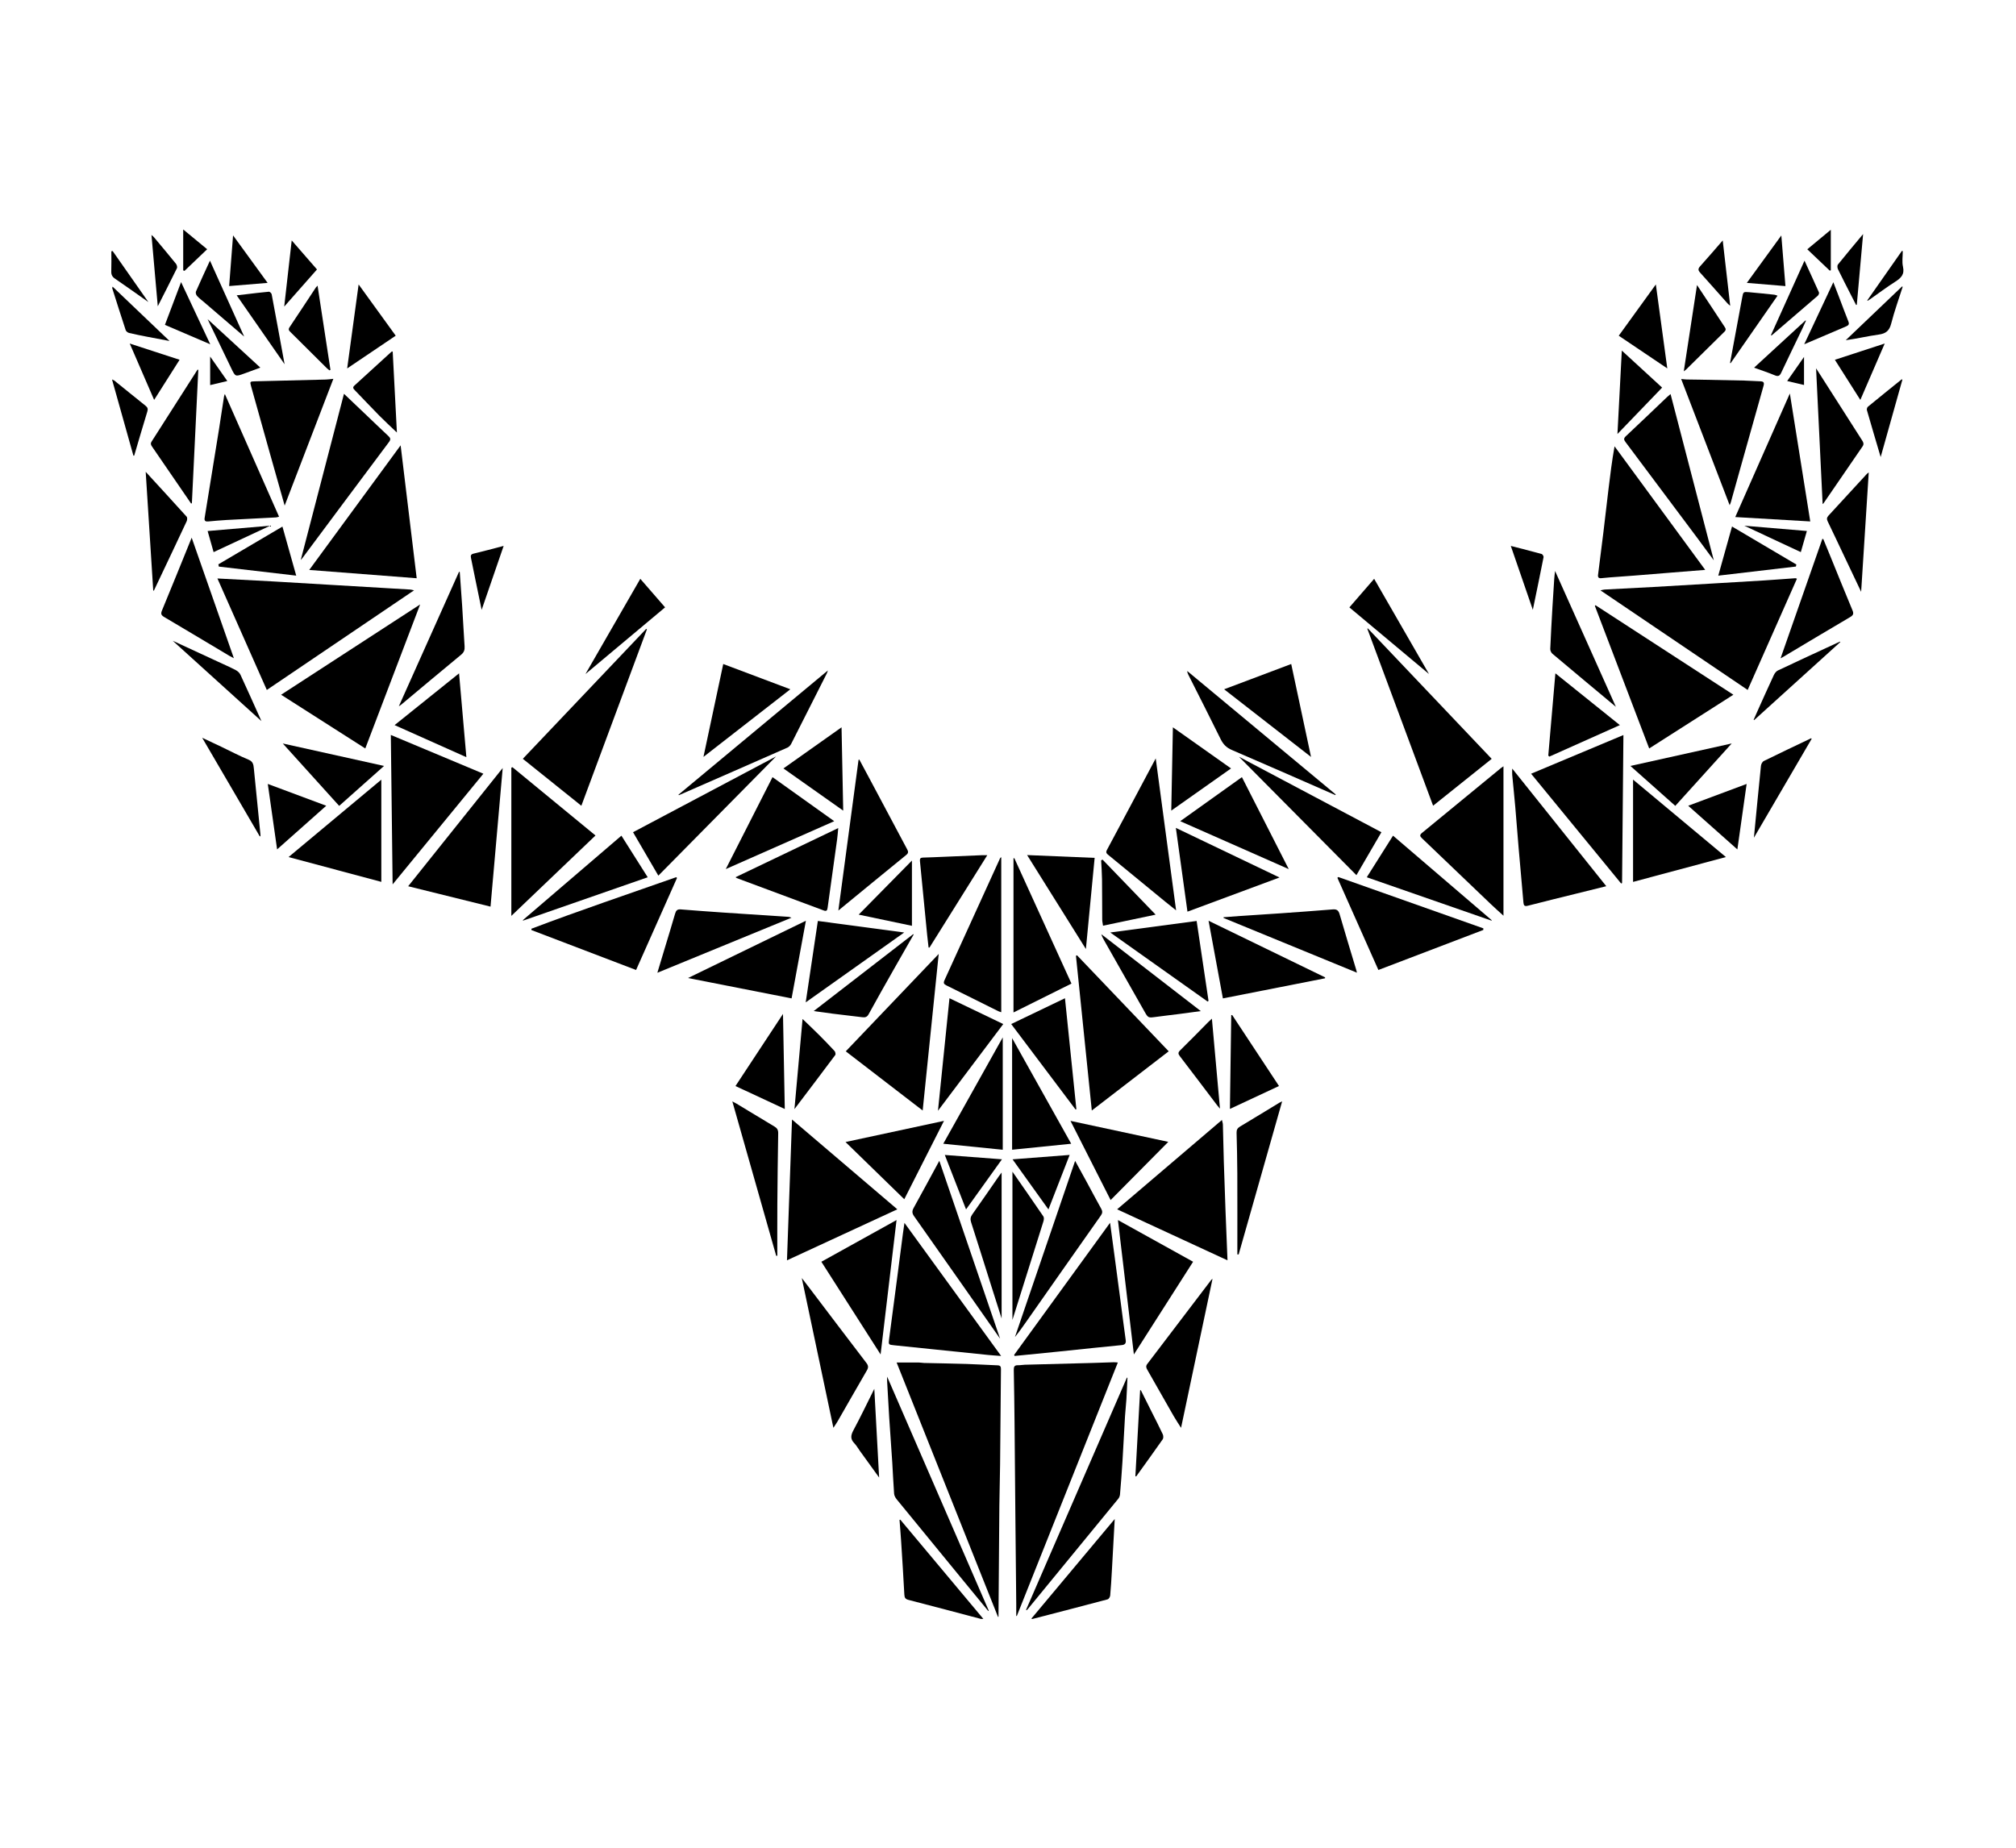 <?xml version="1.0" encoding="utf-8"?>
<!-- Generator: Adobe Illustrator 16.0.0, SVG Export Plug-In . SVG Version: 6.00 Build 0)  -->
<!DOCTYPE svg PUBLIC "-//W3C//DTD SVG 1.1//EN" "http://www.w3.org/Graphics/SVG/1.1/DTD/svg11.dtd">
<svg version="1.1" id="Ebene_1" xmlns="http://www.w3.org/2000/svg" xmlns:xlink="http://www.w3.org/1999/xlink" x="0px" y="0px"
	 width="3000px" height="2750px" viewBox="0 0 3000 2750" enable-background="new 0 0 3000 2750" xml:space="preserve">
<g>
	<path fill-rule="evenodd" clip-rule="evenodd" d="M1485.086,2406.346c-50.179-125.937-100.358-251.872-150.827-378.534
		c11.616,0,22.342-0.049,33.066,0.029c2.59,0.02,5.175,0.623,7.766,0.682c21.062,0.506,42.129,0.8,63.189,1.457
		c15.413,0.476,30.812,1.511,46.228,2.056c4.077,0.143,5.053,1.947,5.016,5.617c-0.471,47.378-0.795,94.756-1.288,142.134
		c-0.213,20.456-0.893,40.918-1.086,61.379c-0.508,54.006-0.868,108.011-1.285,162.021c-0.007,1.045,0,2.09,0,3.135
		C1485.603,2406.331,1485.343,2406.336,1485.086,2406.346z"/>
	<path fill-rule="evenodd" clip-rule="evenodd" d="M1512.275,2404.889c0-5.823,0.049-11.646-0.01-17.464
		c-0.422-43.547-0.889-87.089-1.295-130.631c-0.432-46.559-0.771-93.117-1.236-139.677c-0.261-26.078-0.604-52.151-1.129-78.229
		c-0.094-4.7,1.011-7.178,6.201-6.991c3.375,0.118,6.764-0.647,10.159-0.74c33.672-0.923,67.349-1.762,101.025-2.669
		c10.415-0.284,20.829-0.73,31.243-1.04c1.717-0.054,3.439,0.206,6.216,0.393c-50.336,126.328-100.344,251.828-150.351,377.327
		C1512.824,2405.075,1512.55,2404.982,1512.275,2404.889z"/>
	<path fill-rule="evenodd" clip-rule="evenodd" d="M323.544,860.95c28.595,1.511,55.774,2.879,82.946,4.405
		c26.998,1.516,53.986,3.2,80.979,4.802c27.199,1.614,54.396,3.219,81.595,4.817c13.797,0.813,27.599,1.585,41.393,2.44
		c1.523,0.096,3.02,0.611,5.688,1.181c-73.326,49.619-145.742,98.621-219.108,148.271
		C372.453,971.362,348.148,916.496,323.544,860.95z"/>
	<path fill-rule="evenodd" clip-rule="evenodd" d="M2674.016,861.288c-24.338,54.968-48.596,109.75-73.314,165.578
		c-72.966-49.369-145.461-98.425-219.068-148.227c2.953-0.589,4.611-1.136,6.299-1.227c24.213-1.295,48.438-2.453,72.646-3.802
		c27.599-1.535,55.192-3.223,82.787-4.854c27-1.597,54-3.132,80.996-4.827c15.781-0.988,31.547-2.244,47.323-3.34
		C2672.22,860.553,2672.779,860.903,2674.016,861.288z"/>
	<path fill-rule="evenodd" clip-rule="evenodd" d="M1171.097,1875.753c2.514-70.331,4.979-139.333,7.491-209.552
		c52.536,44.798,104.231,88.875,156.719,133.628C1280.442,1825.196,1226.451,1850.16,1171.097,1875.753z"/>
	<path fill-rule="evenodd" clip-rule="evenodd" d="M1662.41,1799.834c52.372-44.655,103.655-88.384,155.924-132.956
		c0.628,2.846,1.373,4.764,1.428,6.701c0.525,18.45,0.839,36.905,1.402,55.35c0.746,24.444,1.619,48.89,2.531,73.334
		c0.908,24.165,1.929,48.335,2.939,73.49C1771.746,1850.382,1717.735,1825.412,1662.41,1799.834z"/>
	<path fill-rule="evenodd" clip-rule="evenodd" d="M2374.309,900.783c68.061,44.194,136.115,88.384,205.117,133.189
		c-42.031,26.826-83.224,53.115-125.279,79.958c-27.127-71.209-53.99-141.732-80.854-212.25
		C2373.631,901.382,2373.97,901.082,2374.309,900.783z"/>
	<path fill-rule="evenodd" clip-rule="evenodd" d="M543.584,1113.94c-42.1-26.873-83.133-53.062-125.271-79.956
		c69.051-44.852,137.182-89.104,206.878-134.374C597.659,971.929,570.8,1042.461,543.584,1113.94z"/>
	<path fill-rule="evenodd" clip-rule="evenodd" d="M460.18,848.249c45.42-61.942,90.162-122.958,135.99-185.458
		c8.045,66.562,15.914,131.681,23.908,197.809C566.704,856.476,514.104,852.414,460.18,848.249z"/>
	<path fill-rule="evenodd" clip-rule="evenodd" d="M2537.502,848.158c-17.479,1.401-33.416,2.669-49.354,3.957
		c-18.955,1.53-37.905,3.11-56.86,4.599c-11.975,0.939-23.959,1.734-35.934,2.637c-4.189,0.314-8.369,0.738-12.549,1.163
		c-3.67,0.375-5.244-1.168-4.773-4.871c2.664-21.035,5.372-42.07,7.938-63.118c2.635-21.653,5.078-43.331,7.678-64.989
		c2.502-20.826,5.106-41.644,8.957-63.284C2447.313,725.197,2492.018,786.145,2537.502,848.158z"/>
	<path fill-rule="evenodd" clip-rule="evenodd" d="M1489.783,2018.104c-7.574-0.584-13.495-0.923-19.387-1.516
		c-27.079-2.753-54.148-5.573-81.222-8.364c-19.51-2.012-39.014-4.027-58.524-6.034c-8.376-0.863-8.644-0.883-7.594-9.085
		c3.763-29.375,7.741-58.725,11.597-88.085c2.995-22.82,5.916-45.646,8.898-68.467c0.66-5.043,1.433-10.066,2.36-16.552
		C1394.129,1886.394,1441.387,1951.471,1489.783,2018.104z"/>
	<path fill-rule="evenodd" clip-rule="evenodd" d="M1509.121,2016.514c47.377-65.259,94.751-130.513,142.762-196.64
		c2.213,16.409,4.316,31.905,6.387,47.412c3.131,23.395,6.245,46.794,9.341,70.199c2.521,19.038,4.92,38.097,7.569,57.12
		c0.696,5.028-1.555,6.888-6.068,7.329c-13.146,1.28-26.284,2.59-39.422,3.944c-18.111,1.863-36.213,3.812-54.328,5.666
		c-17.317,1.771-34.645,3.468-51.965,5.194c-4.509,0.446-9.018,0.883-13.525,1.325
		C1509.621,2017.544,1509.371,2017.029,1509.121,2016.514z"/>
	<path fill-rule="evenodd" clip-rule="evenodd" d="M584.269,1316.228c-0.9-74.712-1.783-147.85-2.681-222.393
		c46.421,19.448,91.622,38.384,137.714,57.692C674.298,1206.421,629.802,1260.691,584.269,1316.228z"/>
	<path fill-rule="evenodd" clip-rule="evenodd" d="M2278.434,1151.542c45.941-19.26,90.803-38.067,137.356-57.582
		c-0.677,74.278-1.345,147.329-2.007,220.376c-0.495,0.159-0.986,0.319-1.477,0.479
		C2367.902,1260.662,2323.496,1206.504,2278.434,1151.542z"/>
	<path fill-rule="evenodd" clip-rule="evenodd" d="M2219.768,1129.394c-29.168,23.343-57.646,46.127-87.177,69.755
		c-32.872-88.463-65.382-175.954-97.892-263.442c0.236-0.162,0.472-0.323,0.707-0.483
		C2096.691,999.769,2157.973,1064.311,2219.768,1129.394z"/>
	<path fill-rule="evenodd" clip-rule="evenodd" d="M962.653,936.702c-32.359,87.094-64.719,174.188-97.54,262.52
		c-29.247-23.466-57.883-46.438-87.106-69.885c61.528-64.796,122.549-129.059,183.567-193.319
		C961.935,936.246,962.295,936.474,962.653,936.702z"/>
	<path fill-rule="evenodd" clip-rule="evenodd" d="M1258.583,1564.7c46.147-48.354,91.626-96.008,138.313-144.926
		c-8.025,78.352-15.877,154.977-23.871,233.005C1334.558,1623.175,1297.121,1594.364,1258.583,1564.7z"/>
	<path fill-rule="evenodd" clip-rule="evenodd" d="M1624.706,1652.794c-7.957-77.665-15.771-153.951-23.586-230.243
		c0.534-0.255,1.074-0.5,1.608-0.756c45.225,47.374,90.449,94.742,136.41,142.881
		C1701.066,1593.996,1663.392,1623.003,1624.706,1652.794z"/>
	<path fill-rule="evenodd" clip-rule="evenodd" d="M762.653,1141.888c40.856,33.604,81.712,67.209,123.503,101.58
		c-41.884,40.02-83.26,79.549-125.237,119.657c0-74.465,0-147.538,0-220.614C761.498,1142.305,762.074,1142.099,762.653,1141.888z"
		/>
	<path fill-rule="evenodd" clip-rule="evenodd" d="M2237.305,1140.47c0,74.717,0,148.075,0,222.402
		c-6.582-6.021-12.852-11.545-18.891-17.314c-34.129-32.617-68.173-65.322-102.336-97.9c-3.135-2.987-3.826-4.916-0.039-8.014
		c39.176-32.058,78.239-64.251,117.342-96.397C2234.146,1142.619,2235,1142.094,2237.305,1140.47z"/>
	<path fill-rule="evenodd" clip-rule="evenodd" d="M1991.561,1305.288c71.945,25.465,143.891,50.93,215.836,76.395
		c-0.035,0.79-0.064,1.584-0.099,2.374c-51.626,19.701-103.253,39.401-156.11,59.573c-20.354-45.749-40.688-91.465-61.025-137.18
		C1990.628,1306.063,1991.094,1305.676,1991.561,1305.288z"/>
	<path fill-rule="evenodd" clip-rule="evenodd" d="M946.539,1443.64c-52.725-20.127-104.185-39.774-155.639-59.416
		c-0.052-0.657-0.101-1.31-0.152-1.967c71.32-27.077,143.621-51.408,215.559-76.748c0.375,0.399,0.75,0.8,1.126,1.199
		C987.196,1352.207,966.963,1397.709,946.539,1443.64z"/>
	<path fill-rule="evenodd" clip-rule="evenodd" d="M607.391,1319.004c47.108-58.934,93.41-116.854,140.682-175.99
		c-6.098,69.382-12.067,137.313-18.131,206.339C688.753,1339.151,648.684,1329.229,607.391,1319.004z"/>
	<path fill-rule="evenodd" clip-rule="evenodd" d="M2390.301,1318.94c-15.836,3.922-30.371,7.515-44.9,11.125
		c-23.916,5.938-47.864,11.762-71.715,17.931c-5.098,1.319-6.314-0.29-6.711-5.019c-2.228-26.721-4.754-53.415-7.05-80.131
		c-1.767-20.537-3.243-41.099-5.028-61.631c-1.389-15.948-3.09-31.864-4.557-47.803c-0.25-2.695-0.035-5.438-0.035-9.563
		C2297.33,1202.663,2343.462,1260.362,2390.301,1318.94z"/>
	<path fill-rule="evenodd" clip-rule="evenodd" d="M1470.629,2397.653c-12.948-15.747-25.906-31.484-38.835-47.241
		c-32.49-39.598-64.992-79.181-97.364-118.872c-1.925-2.359-3.699-5.543-3.924-8.467c-1.17-15.183-1.7-30.41-2.673-45.612
		c-1.462-22.786-3.174-45.553-4.653-68.34c-0.961-14.8-1.68-29.614-2.546-44.42c-0.304-5.185-0.721-10.37-0.485-15.815
		c50.41,116.101,100.819,232.201,151.229,348.296C1471.127,2397.339,1470.876,2397.496,1470.629,2397.653z"/>
	<path fill-rule="evenodd" clip-rule="evenodd" d="M1526.879,2395.951c50.008-115.179,100.02-230.361,150.027-345.545
		c0.275,0.029,0.555,0.055,0.829,0.079c-0.501,10.753-0.878,21.516-1.54,32.254c-0.521,8.389-1.575,16.743-2.075,25.131
		c-1.358,22.797-2.443,45.607-3.851,68.404c-0.986,15.981-2.242,31.954-3.602,47.912c-0.186,2.228-1.172,4.734-2.585,6.461
		c-44.871,54.854-89.841,109.63-134.806,164.405c-0.48,0.589-1.123,1.05-1.691,1.57
		C1527.35,2396.397,1527.114,2396.177,1526.879,2395.951z"/>
	<path fill-rule="evenodd" clip-rule="evenodd" d="M423.601,752.482c-7.314-25.872-14.319-50.529-21.256-75.207
		c-9.6-34.153-19.149-68.315-28.715-102.478c-1.889-6.755-1.58-7.106,5.436-7.275c35.286-0.854,70.572-1.712,105.857-2.629
		c3.321-0.089,6.632-0.628,11.16-1.08C471.838,626.924,447.989,688.999,423.601,752.482z"/>
	<path fill-rule="evenodd" clip-rule="evenodd" d="M2573.893,751.894c-24.166-62.904-47.928-124.749-72.162-187.832
		c3.493,0.316,5.906,0.67,8.33,0.729c6.824,0.162,13.657,0.164,20.48,0.292c21.467,0.404,42.934,0.772,64.396,1.29
		c8.211,0.199,16.408,0.9,24.615,1.116c5.053,0.133,6.094,2.075,4.729,6.87c-10.808,37.986-21.428,76.021-32.087,114.048
		c-5.524,19.686-11.009,39.382-16.532,59.063C2575.354,748.578,2574.81,749.625,2573.893,751.894z"/>
	<path fill-rule="evenodd" clip-rule="evenodd" d="M447.555,833.435c21.602-83.062,42.857-164.793,64.322-247.33
		c11.634,11.072,22.646,21.546,33.647,32.024c10.755,10.242,21.435,20.568,32.296,30.701c3.093,2.887,4.052,5.001,1.091,8.958
		c-43.184,57.672-86.188,115.479-129.24,173.25C449.324,831.507,448.899,831.919,447.555,833.435z"/>
	<path fill-rule="evenodd" clip-rule="evenodd" d="M2485.939,586.482c21.531,82.792,42.758,164.396,64.357,247.462
		c-8.979-12.178-17.053-23.252-25.25-34.23c-35.314-47.29-70.631-94.585-106.088-141.771c-2.668-3.555-3.012-5.494,0.539-8.815
		c20.673-19.333,41.064-38.97,61.57-58.489C2482.35,589.421,2483.757,588.337,2485.939,586.482z"/>
	<path fill-rule="evenodd" clip-rule="evenodd" d="M1719.825,1128.763c10.175,75.853,20.132,150.138,30.326,226.16
		c-6.176-4.952-11.249-8.938-16.232-13.024c-28.075-23.034-56.125-46.103-84.214-69.127c-2.57-2.112-4.719-3.646-2.492-7.79
		C1671.289,1220.112,1695.15,1175.128,1719.825,1128.763z"/>
	<path fill-rule="evenodd" clip-rule="evenodd" d="M1278.693,1130.398c5.749,10.731,11.525,21.445,17.246,32.188
		c17.913,33.647,35.789,67.314,53.733,100.944c1.717,3.224,2.831,5.695-0.885,8.718c-33.608,27.349-67.069,54.878-101.229,82.895
		c10.078-75.22,20.056-149.689,30.032-224.158C1277.958,1130.791,1278.325,1130.595,1278.693,1130.398z"/>
	<path fill-rule="evenodd" clip-rule="evenodd" d="M2568.31,1275.558c-46.677,12.497-92.083,24.653-138.161,36.988
		c0-51.095,0-101.225,0-152.263C2476.094,1198.621,2521.643,1236.624,2568.31,1275.558z"/>
	<path fill-rule="evenodd" clip-rule="evenodd" d="M567.445,1312.501c-46.331-12.396-91.514-24.485-138.033-36.932
		c46.571-38.866,92.218-76.956,138.033-115.19C567.445,1211.154,567.445,1261.346,567.445,1312.501z"/>
	<path fill-rule="evenodd" clip-rule="evenodd" d="M334.592,586.416c27.118,61.387,53.772,121.715,80.667,182.594
		c-2.07,0.49-3.341,0.998-4.631,1.066c-24.616,1.303-49.237,2.482-73.849,3.849c-8.99,0.5-17.962,1.354-26.932,2.168
		c-4.113,0.376-6.063-0.807-5.318-5.364c7.128-43.672,14.214-87.346,21.227-131.035c2.664-16.605,5.097-33.245,7.663-49.865
		C333.537,589.058,333.925,588.327,334.592,586.416z"/>
	<path fill-rule="evenodd" clip-rule="evenodd" d="M2582.227,769.529c27.339-61.879,54.079-122.399,81.246-183.891
		c10.17,63.792,20.191,126.647,30.355,190.42C2656.586,773.881,2620.172,771.749,2582.227,769.529z"/>
	<path fill-rule="evenodd" clip-rule="evenodd" d="M1222.271,1877.882c36.873-20.456,73.608-40.834,111.867-62.056
		c-7.967,67.147-15.747,132.711-23.733,199.996C1280.621,1969.204,1251.659,1923.877,1222.271,1877.882z"/>
	<path fill-rule="evenodd" clip-rule="evenodd" d="M1687.326,2015.856c-7.928-66.794-15.723-132.48-23.738-200.021
		c38.381,21.286,75.1,41.653,111.848,62.031C1746.085,1923.838,1717.044,1969.317,1687.326,2015.856z"/>
	<path fill-rule="evenodd" clip-rule="evenodd" d="M1489.955,1275.775c0,77.092,0,153.634,0,230.744
		c-1.754-0.618-3.255-0.981-4.602-1.648c-25.676-12.764-51.3-25.632-77.032-38.283c-3.919-1.928-4.695-3.654-2.801-7.795
		c27.717-60.564,55.256-121.212,82.855-181.827C1488.505,1276.684,1488.924,1276.536,1489.955,1275.775z"/>
	<path fill-rule="evenodd" clip-rule="evenodd" d="M1594.434,1463.885c-29.051,14.462-57.346,28.556-86.265,42.959
		c0-77.106,0-153.236,0-229.371c0.417-0.083,0.834-0.169,1.246-0.255C1537.617,1339.142,1565.819,1401.064,1594.434,1463.885z"/>
	<path fill-rule="evenodd" clip-rule="evenodd" d="M1843.686,1126.254c68.419,36.257,139.814,74.094,211.996,112.343
		c-12.637,21.702-24.887,42.747-37.205,63.902C1959.174,1242.702,1900.395,1183.436,1843.686,1126.254z"/>
	<path fill-rule="evenodd" clip-rule="evenodd" d="M979.681,1303.232c-12.789-21.947-25.041-42.978-37.655-64.626
		c72.652-38.502,144.597-76.63,212.799-112.774C1098.567,1182.815,1039.495,1242.648,979.681,1303.232z"/>
	<path fill-rule="evenodd" clip-rule="evenodd" d="M1199.254,1370.362c-7.206,39.096-14.15,76.78-21.295,115.549
		c-51.04-10.037-101.742-20-154.133-30.302C1082.855,1426.927,1140.427,1398.95,1199.254,1370.362z"/>
	<path fill-rule="evenodd" clip-rule="evenodd" d="M1971.811,1456.007c-50.396,9.914-100.785,19.833-152.02,29.919
		c-7.123-38.577-14.118-76.468-21.334-115.558c58.509,28.425,115.963,56.338,173.417,84.25
		C1971.85,1455.08,1971.83,1455.546,1971.811,1456.007z"/>
	<path fill-rule="evenodd" clip-rule="evenodd" d="M1488.232,1992.368c-43.282-61.717-85.524-122.07-127.986-182.262
		c-3.174-4.498-3.181-7.761-0.618-12.387c12.649-22.806,24.979-45.788,38.168-70.086
		C1428.009,1816.081,1457.828,1903.371,1488.232,1992.368z"/>
	<path fill-rule="evenodd" clip-rule="evenodd" d="M1599.884,1727.737c6.294,11.459,11.822,21.427,17.258,31.439
		c7.177,13.221,14.152,26.549,21.501,39.677c2.124,3.802,2.145,6.5-0.48,10.218c-36.891,52.304-73.599,104.734-110.346,157.136
		c-5.617,8.006-11.22,16.017-17.479,23.689C1539.986,1903.087,1569.641,1816.277,1599.884,1727.737z"/>
	<path fill-rule="evenodd" clip-rule="evenodd" d="M1904.01,1305.984c-46.533,17.277-91.356,33.92-136.953,50.852
		c-5.77-41.692-11.436-82.598-17.258-124.678C1801.277,1256.801,1851.811,1280.993,1904.01,1305.984z"/>
	<path fill-rule="evenodd" clip-rule="evenodd" d="M1094.54,1305.582c50.891-24.356,101.124-48.398,152.841-73.152
		c-0.625,6.459-0.939,11.507-1.629,16.503c-4.704,34.079-9.531,68.144-14.194,102.229c-0.532,3.896-1.685,5.423-5.796,3.888
		c-43.196-16.134-86.429-32.181-129.642-48.266C1095.781,1306.659,1095.519,1306.338,1094.54,1305.582z"/>
	<path fill-rule="evenodd" clip-rule="evenodd" d="M1917.766,1293.495c-54.609-24.121-107.609-47.525-161.473-71.317
		c30.861-22.036,60.996-43.557,91.793-65.549C1871.295,1202.209,1894.115,1247.041,1917.766,1293.495z"/>
	<path fill-rule="evenodd" clip-rule="evenodd" d="M1080.022,1293.46c23.605-46.431,46.373-91.214,69.566-136.831
		c30.685,21.903,60.66,43.304,91.818,65.549C1187.503,1245.986,1134.633,1269.34,1080.022,1293.46z"/>
	<path fill-rule="evenodd" clip-rule="evenodd" d="M1820.601,1365.15c8.358-0.645,16.714-1.354,25.077-1.918
		c19.77-1.329,39.554-2.507,59.318-3.902c26.143-1.847,52.279-3.721,78.401-5.864c5.892-0.483,8.442,1.516,10.091,7.224
		c7.947,27.522,16.35,54.915,24.582,82.352c0.338,1.134,0.594,2.291,1.191,4.626c-66.701-27.373-132.578-54.412-198.45-81.452
		C1820.742,1365.859,1820.67,1365.504,1820.601,1365.15z"/>
	<path fill-rule="evenodd" clip-rule="evenodd" d="M978.224,1447.775c3.819-12.705,7.258-24.16,10.709-35.614
		c5.261-17.474,10.675-34.898,15.703-52.434c1.32-4.608,3.262-6.679,8.322-6.262c20.749,1.707,41.523,3.156,62.292,4.628
		c13.586,0.964,27.184,1.808,40.775,2.695c19.184,1.254,38.369,2.487,57.55,3.772c0.972,0.064,1.913,0.55,4.258,1.261
		C1110.947,1393.284,1045.163,1420.289,978.224,1447.775z"/>
	<path fill-rule="evenodd" clip-rule="evenodd" d="M1804.378,1903.155c-15.649,74.109-31.121,147.398-46.854,221.919
		c-4.076-6.49-7.854-12.067-11.194-17.896c-13.073-22.801-25.984-45.695-39.023-68.517c-1.713-2.997-2.492-5.444-0.016-8.692
		c31.789-41.634,63.439-83.37,95.139-125.067C1802.764,1904.461,1803.26,1904.146,1804.378,1903.155z"/>
	<path fill-rule="evenodd" clip-rule="evenodd" d="M1240.172,2125.03c-15.747-74.629-31.236-148.041-47.044-222.949
		c3.954,5.137,7.079,9.159,10.157,13.216c28.639,37.754,57.196,75.565,86.004,113.187c3.083,4.027,3.142,6.917,0.687,11.141
		c-14.636,25.156-29.002,50.474-43.51,75.703C1244.776,2118.271,1242.774,2121.037,1240.172,2125.03z"/>
	<path fill-rule="evenodd" clip-rule="evenodd" d="M1345.522,1387.839c-49.601,35.192-97.65,69.286-146.547,103.983
		c6.103-40.937,12.043-80.78,18.064-121.153C1259.804,1376.385,1301.737,1381.991,1345.522,1387.839z"/>
	<path fill-rule="evenodd" clip-rule="evenodd" d="M1780.713,1370.679c5.985,40.231,11.832,79.54,17.68,118.853
		c-0.441,0.358-0.883,0.722-1.324,1.08c-47.938-34.006-95.875-68.007-144.887-102.772
		C1695.65,1382.03,1737.785,1376.409,1780.713,1370.679z"/>
	<path fill-rule="evenodd" clip-rule="evenodd" d="M2649.654,979.772c20.941-59.857,41.54-118.729,62.134-177.602
		c0.471,0.01,0.937,0.024,1.407,0.035c3.777,9.202,7.584,18.396,11.342,27.61c10.675,26.184,21.183,52.438,32.122,78.512
		c2.202,5.251,1.05,7.435-3.669,10.206c-33.393,19.605-66.589,39.549-99.849,59.377
		C2652.332,978.395,2651.479,978.802,2649.654,979.772z"/>
	<path fill-rule="evenodd" clip-rule="evenodd" d="M285.234,800.243c21.131,60.373,41.722,119.206,62.779,179.373
		c-2.7-1.403-4.39-2.174-5.977-3.12c-32.588-19.429-65.126-38.94-97.791-58.244c-4.231-2.499-5.293-4.628-3.274-9.502
		C255.705,873.189,270.093,837.484,285.234,800.243z"/>
	<path fill-rule="evenodd" clip-rule="evenodd" d="M1592.991,1668.213c48.752,10.463,96.228,20.652,145.539,31.233
		c-28.923,29.193-56.886,57.415-85.813,86.608C1632.673,1746.506,1613.09,1707.864,1592.991,1668.213z"/>
	<path fill-rule="evenodd" clip-rule="evenodd" d="M1345.652,1784.818c-28.911-28.148-57.483-55.968-87.43-85.127
		c49.74-10.694,97.474-20.956,146.532-31.503C1384.614,1707.928,1364.951,1746.736,1345.652,1784.818z"/>
	<path fill-rule="evenodd" clip-rule="evenodd" d="M1009.642,1182.751c73.79-61.366,147.582-122.732,222.348-184.916
		c-0.771,2.159-1.055,3.326-1.582,4.371c-17.616,34.942-35.215,69.895-52.985,104.757c-1.172,2.303-3.351,4.711-5.656,5.729
		c-53.794,23.721-107.67,47.255-161.533,70.821C1010.037,1183.262,1009.84,1183.006,1009.642,1182.751z"/>
	<path fill-rule="evenodd" clip-rule="evenodd" d="M1986.959,1183.283c-51.259-22.423-102.443-45.023-153.859-67.086
		c-7.98-3.427-12.822-8.35-16.566-15.953c-15.746-32.038-31.984-63.831-48.035-95.718c-0.878-1.736-1.658-3.522-1.785-5.862
		c73.677,61.266,147.354,122.537,221.031,183.803C1987.483,1182.741,1987.219,1183.011,1986.959,1183.283z"/>
	<path fill-rule="evenodd" clip-rule="evenodd" d="M1176.1,1025.866c-43.306,33.716-85.514,66.578-129.284,100.652
		c9.993-46.922,19.61-92.088,29.441-138.259C1109.532,1000.791,1142.217,1013.102,1176.1,1025.866z"/>
	<path fill-rule="evenodd" clip-rule="evenodd" d="M1821.631,1025.871c33.682-12.693,66.265-24.97,99.818-37.616
		c9.865,46.284,19.559,91.751,29.482,138.291C1907.542,1092.761,1865.006,1059.641,1821.631,1025.871z"/>
	<path fill-rule="evenodd" clip-rule="evenodd" d="M1594.051,1702.247c-29.669,3.008-58.269,5.907-87.938,8.909
		c0-56.228,0-111.69,0-166.128C1534.768,1596.253,1564.053,1648.62,1594.051,1702.247z"/>
	<path fill-rule="evenodd" clip-rule="evenodd" d="M1403.675,1702.237c30.074-53.77,59.473-106.333,88.521-158.269
		c0,55.021,0,110.533,0,167.231C1462.407,1708.184,1433.55,1705.265,1403.675,1702.237z"/>
	<path fill-rule="evenodd" clip-rule="evenodd" d="M2033.885,1305.636c13.28-21.04,25.888-41.006,39.078-61.905
		c49.268,42.215,98.082,84.04,146.893,125.864c-0.093,0.211-0.181,0.425-0.273,0.636
		C2158.021,1348.817,2096.461,1327.404,2033.885,1305.636z"/>
	<path fill-rule="evenodd" clip-rule="evenodd" d="M963.865,1305.639c-62.473,21.734-123.932,43.112-185.392,64.493
		c-0.137-0.228-0.279-0.458-0.417-0.687c48.683-41.725,97.369-83.451,146.663-125.698
		C937.763,1264.37,950.47,1284.464,963.865,1305.639z"/>
	<path fill-rule="evenodd" clip-rule="evenodd" d="M1600.473,1651.19c-31.71-42.119-63.43-84.244-95.698-127.094
		c26.667-12.799,52.603-25.249,80-38.396c5.729,55.762,11.352,110.483,16.974,165.205
		C1601.326,1650.999,1600.898,1651.092,1600.473,1651.19z"/>
	<path fill-rule="evenodd" clip-rule="evenodd" d="M1412.9,1485.676c27.175,13.049,53.098,25.494,80.037,38.426
		c-32.551,43.237-64.464,85.627-97.15,129.041C1401.521,1597.032,1407.141,1542.036,1412.9,1485.676z"/>
	<path fill-rule="evenodd" clip-rule="evenodd" d="M1339.775,2261.783c40.922,48.903,81.845,97.803,123.547,147.644
		c-2.104,0-3.029,0.187-3.851-0.029c-35.848-9.434-71.661-18.995-107.555-28.252c-4.599-1.187-5.914-3.228-6.154-7.8
		c-1.4-26.598-3.118-53.177-4.815-79.76c-0.672-10.537-1.575-21.064-2.372-31.597
		C1338.976,2261.921,1339.375,2261.852,1339.775,2261.783z"/>
	<path fill-rule="evenodd" clip-rule="evenodd" d="M1534.791,2408.96c41.223-49.262,82.355-98.415,124.023-148.207
		c-1.433,26.181-2.781,51.484-4.219,76.787c-0.701,12.392-1.402,24.793-2.521,37.15c-0.182,2.045-2.148,5.199-3.871,5.655
		c-37.351,9.954-74.78,19.599-112.205,29.287C1535.861,2409.667,1535.66,2409.451,1534.791,2408.96z"/>
	<path fill-rule="evenodd" clip-rule="evenodd" d="M1528.449,1272.611c34.456,1.428,67.005,2.779,100.48,4.165
		c-4.307,44.901-8.58,89.429-13.02,135.659C1586.574,1365.538,1558.015,1319.877,1528.449,1272.611z"/>
	<path fill-rule="evenodd" clip-rule="evenodd" d="M1469.172,1272.803c-29.195,46.672-57.591,92.063-85.987,137.455
		c-0.454,0.005-0.908,0.01-1.361,0.02c-0.699-6.142-1.469-12.279-2.083-18.436c-1.962-19.721-3.871-39.453-5.793-59.181
		c-1.668-17.141-3.321-34.28-5.006-51.416c-0.319-3.245,0.824-4.785,4.317-4.873c10.221-0.258,20.434-0.738,30.652-1.165
		c19.029-0.79,38.058-1.609,57.086-2.392C1463.18,1272.725,1465.368,1272.803,1469.172,1272.803z"/>
	<path fill-rule="evenodd" clip-rule="evenodd" d="M2712.254,750.271c-3.248-67.236-6.475-134.163-9.752-202.101
		c11.361,17.783,22.252,34.803,33.122,51.837c11.872,18.617,23.679,37.275,35.644,55.833c1.953,3.024,2.561,5.419,0.305,8.688
		c-19.382,28.087-38.617,56.279-57.916,84.432C2713.357,749.397,2712.867,749.706,2712.254,750.271z"/>
	<path fill-rule="evenodd" clip-rule="evenodd" d="M295.102,550.479c-3.188,66.181-6.377,132.364-9.565,198.543
		c-0.395,0.115-0.79,0.229-1.188,0.346c-9.252-13.495-18.504-26.987-27.756-40.48c-9.988-14.569-19.96-29.145-29.973-43.699
		c-1.756-2.551-3.169-4.685-0.996-8.069c22.88-35.614,45.59-71.34,68.347-107.035C294.349,550.216,294.724,550.348,295.102,550.479z
		"/>
	<path fill-rule="evenodd" clip-rule="evenodd" d="M1155.067,1869.018c-21.614-76.075-43.23-152.151-65.291-229.792
		c3.046,1.619,4.751,2.423,6.357,3.395c18.725,11.308,37.38,22.737,56.188,33.902c4.086,2.424,5.811,5.181,5.725,10.091
		c-0.604,35.311-1.023,70.626-1.283,105.941c-0.187,25.475-0.037,50.944-0.037,76.424
		C1156.176,1868.988,1155.622,1869.003,1155.067,1869.018z"/>
	<path fill-rule="evenodd" clip-rule="evenodd" d="M1841.287,1866.938c0-40.122,0.113-80.245-0.049-120.363
		c-0.078-20.25-0.564-40.5-1.089-60.741c-0.112-4.355,1.364-6.937,5.132-9.178c19.646-11.715,39.137-23.689,58.689-35.556
		c0.829-0.506,1.746-0.868,3.993-1.963c-21.8,76.733-43.267,152.299-64.733,227.87
		C1842.582,1866.981,1841.936,1866.957,1841.287,1866.938z"/>
	<path fill-rule="evenodd" clip-rule="evenodd" d="M587.212,1079.185c32.262-25.911,63.432-50.944,95.912-77.035
		c3.65,41.825,7.162,82.127,10.88,124.771C657.764,1110.723,623.035,1095.199,587.212,1079.185z"/>
	<path fill-rule="evenodd" clip-rule="evenodd" d="M2314.559,1002.118c32.322,25.965,63.635,51.118,95.938,77.066
		c-35.62,15.919-70.253,31.396-104.886,46.873c-0.551-0.486-1.095-0.969-1.639-1.452
		C2307.455,1084.276,2310.938,1043.953,2314.559,1002.118z"/>
	<path fill-rule="evenodd" clip-rule="evenodd" d="M593.489,1051.174c30.238-67.56,59.899-133.837,89.563-200.113
		c0.373,0.073,0.743,0.146,1.116,0.216c1.202,16.909,2.5,33.807,3.581,50.719c1.278,19.978,2.276,39.973,3.61,59.946
		c0.344,5.17-0.772,8.859-5.104,12.428c-30.057,24.746-59.841,49.824-89.721,74.786
		C595.979,1049.623,595.321,1049.967,593.489,1051.174z"/>
	<path fill-rule="evenodd" clip-rule="evenodd" d="M2404.59,1051.959c-32.322-26.972-63.473-52.888-94.451-79.01
		c-1.825-1.54-3.292-4.761-3.193-7.128c0.854-20.795,2.051-41.577,3.242-62.357c0.8-13.988,1.731-27.972,2.668-41.952
		c0.221-3.333,0.692-6.654,1.236-11.731C2344.502,917.723,2374.201,984.07,2404.59,1051.959z"/>
	<path fill-rule="evenodd" clip-rule="evenodd" d="M2576.953,1106.509c-28.565,31.597-55.997,61.942-83.954,92.862
		c-22.212-19.755-44.009-39.139-66.804-59.411C2476.684,1128.756,2526.019,1117.812,2576.953,1106.509z"/>
	<path fill-rule="evenodd" clip-rule="evenodd" d="M571.507,1139.96c-22.862,20.349-44.503,39.615-66.777,59.44
		c-27.834-30.799-55.315-61.209-83.922-92.864C471.531,1117.786,520.727,1128.696,571.507,1139.96z"/>
	<path fill-rule="evenodd" clip-rule="evenodd" d="M1831.902,1143.671c-29.963,21.15-59.038,41.673-88.942,62.781
		c0.814-41.761,1.604-82.288,2.413-123.98C1774.493,1103.065,1802.749,1123.048,1831.902,1143.671z"/>
	<path fill-rule="evenodd" clip-rule="evenodd" d="M1165.835,1143.674c29.087-20.584,57.049-40.378,86.471-61.197
		c0.832,41.658,1.638,82.065,2.475,123.996C1224.592,1185.157,1195.706,1164.763,1165.835,1143.674z"/>
	<path fill-rule="evenodd" clip-rule="evenodd" d="M1506.604,1964.422c0-73.898,0-146.688,0-220.59
		c15.811,22.757,31.082,44.577,46.055,66.604c1.147,1.697,0.779,5.033,0.078,7.279c-13.427,43.047-27.01,86.044-40.564,129.052
		C1510.426,1952.305,1508.68,1957.838,1506.604,1964.422z"/>
	<path fill-rule="evenodd" clip-rule="evenodd" d="M1786.895,1504.817c-12.02,1.614-22.232,3.036-32.461,4.352
		c-12.102,1.555-24.229,2.879-36.311,4.566c-8.84,1.231-9.86,0.819-14.29-7.005c-20.167-35.604-40.378-71.189-60.574-106.779
		c-1.668-2.938-3.325-5.887-4.321-9.518C1687.797,1428.207,1736.661,1465.979,1786.895,1504.817z"/>
	<path fill-rule="evenodd" clip-rule="evenodd" d="M1210.852,1504.793c50.132-38.754,99.115-76.625,148.097-114.496
		c0.219,0.191,0.435,0.383,0.65,0.573c-9.819,17.204-19.689,34.379-29.443,51.617c-12.657,22.369-25.382,44.699-37.69,67.25
		c-2.428,4.455-5.651,4.616-9.465,4.185c-14.719-1.673-29.426-3.458-44.126-5.303
		C1230.013,1507.511,1221.173,1506.211,1210.852,1504.793z"/>
	<path fill-rule="evenodd" clip-rule="evenodd" d="M2780.873,703.123c-3.802,59.659-7.529,118.189-11.322,177.66
		c-8.869-18.686-17.42-36.674-25.955-54.675c-7.912-16.677-15.732-33.4-23.777-50.016c-1.613-3.34-1.57-5.749,1.05-8.584
		c19.235-20.773,38.342-41.663,57.499-62.507C2778.764,704.569,2779.313,704.28,2780.873,703.123z"/>
	<path fill-rule="evenodd" clip-rule="evenodd" d="M228.033,878.938c-3.723-58.641-7.447-117.282-11.217-176.699
		c20.682,22.552,40.927,44.506,60.905,66.704c1.172,1.303,0.977,4.918,0.081,6.831c-14.273,30.542-28.764,60.981-43.206,91.445
		c-1.869,3.943-3.733,7.886-5.597,11.827C228.675,879.013,228.354,878.976,228.033,878.938z"/>
	<path fill-rule="evenodd" clip-rule="evenodd" d="M1490.501,1745.098c0,72.656,0,144.308,0,217.229
		c-5.384-16.964-10.439-32.833-15.46-48.713c-9.976-31.553-19.853-63.14-29.988-94.644c-1.44-4.483-0.883-7.79,1.837-11.626
		c13.238-18.681,26.169-37.567,39.228-56.37C1487.335,1749.224,1488.669,1747.551,1490.501,1745.098z"/>
	<path fill-rule="evenodd" clip-rule="evenodd" d="M1165.161,1509.046c0.903,47.972,1.771,94.001,2.667,141.497
		c-25.087-11.69-48.936-22.802-73.366-34.183C1117.955,1580.702,1141.079,1545.598,1165.161,1509.046z"/>
	<path fill-rule="evenodd" clip-rule="evenodd" d="M1833.586,1510.646c23.021,34.918,46.043,69.841,69.659,105.656
		c-24.175,11.298-47.81,22.35-73.01,34.128c0.662-47.432,1.31-93.485,1.957-139.539
		C1832.658,1510.813,1833.119,1510.729,1833.586,1510.646z"/>
	<path fill-rule="evenodd" clip-rule="evenodd" d="M871.218,1003.202c27.285-47.388,54.192-94.124,81.614-141.747
		c12.462,14.354,24.374,28.075,36.885,42.478C950.247,936.996,911.081,969.808,871.218,1003.202z"/>
	<path fill-rule="evenodd" clip-rule="evenodd" d="M2008.014,903.975c12.189-14.063,24.105-27.808,36.851-42.515
		c27.172,47.172,53.927,93.631,81.585,141.646C2086.268,969.474,2047.391,936.933,2008.014,903.975z"/>
	<path fill-rule="evenodd" clip-rule="evenodd" d="M2672.465,843.189c-37.945,4.456-75.895,8.911-115.512,13.563
		c7.055-25.207,13.545-48.41,20.461-73.125c32.5,19.193,64.111,37.861,95.718,56.532
		C2672.911,841.171,2672.686,842.179,2672.465,843.189z"/>
	<path fill-rule="evenodd" clip-rule="evenodd" d="M324.969,839.891c31.484-18.554,62.968-37.106,95.328-56.174
		c6.921,24.65,13.443,47.873,20.503,73.007c-39.301-4.592-77.236-9.023-115.173-13.456
		C325.409,842.142,325.188,841.016,324.969,839.891z"/>
	<path fill-rule="evenodd" clip-rule="evenodd" d="M386.61,1244.851c-28.308-48.474-56.613-96.946-85.75-146.844
		c10.169,4.798,19.046,8.943,27.886,13.165c13.755,6.565,27.268,13.706,41.32,19.551c6.544,2.725,7.125,7.496,7.665,12.776
		c3.363,32.843,6.579,65.7,9.828,98.556c0.079,0.785,0.01,1.585,0.01,2.379C387.25,1244.574,386.929,1244.711,386.61,1244.851z"/>
	<path fill-rule="evenodd" clip-rule="evenodd" d="M516.618,548.342c5.75-42.127,11.315-82.914,17.054-124.992
		c18.622,25.728,36.633,50.618,55.19,76.255C564.831,515.817,541.203,531.759,516.618,548.342z"/>
	<path fill-rule="evenodd" clip-rule="evenodd" d="M2408.854,499.644c18.332-25.345,36.237-50.101,55.193-76.306
		c5.754,42.212,11.268,82.654,17.031,124.96C2456.291,531.602,2432.891,515.832,2408.854,499.644z"/>
	<path fill-rule="evenodd" clip-rule="evenodd" d="M2695.924,1099.602c-28.492,48.798-56.984,97.597-85.937,147.18
		c3.503-36.289,6.843-71.666,10.488-107.013c0.26-2.561,2.119-6.105,4.243-7.152c23.36-11.519,46.927-22.632,70.435-33.858
		C2695.408,1099.042,2695.668,1099.322,2695.924,1099.602z"/>
	<path fill-rule="evenodd" clip-rule="evenodd" d="M1640.752,1279.413c26.289,27.258,52.573,54.519,78.951,81.867
		c-24.916,5.239-51.15,10.753-78.279,16.458c-0.471-3.37-1.197-6.23-1.221-9.1c-0.162-20.055-0.049-40.11-0.3-60.162
		c-0.118-9.346-0.849-18.681-1.3-28.021C1639.32,1280.107,1640.036,1279.759,1640.752,1279.413z"/>
	<path fill-rule="evenodd" clip-rule="evenodd" d="M1357.045,1280.779c0,31.963,0,64.097,0,97.126
		c-27.479-5.776-53.62-11.269-79.242-16.654C1304.43,1334.211,1330.93,1307.299,1357.045,1280.779z"/>
	<path fill-rule="evenodd" clip-rule="evenodd" d="M485.487,1199.209c-24.631,21.879-48.33,42.925-73.125,64.95
		c-4.717-33.166-9.205-64.709-13.856-97.412C427.69,1177.637,456.034,1188.216,485.487,1199.209z"/>
	<path fill-rule="evenodd" clip-rule="evenodd" d="M2512.229,1199.207c29.086-10.863,57.175-21.356,86.932-32.468
		c-4.664,32.943-9.139,64.587-13.789,97.462C2560.705,1242.283,2536.934,1221.159,2512.229,1199.207z"/>
	<path fill-rule="evenodd" clip-rule="evenodd" d="M2406.916,645.921c2.197-42.004,4.316-82.436,6.5-124.157
		c20.255,18.606,39.695,36.47,59.975,55.104C2451.414,599.698,2429.697,622.254,2406.916,645.921z"/>
	<path fill-rule="evenodd" clip-rule="evenodd" d="M584.369,523.117c2.085,40.157,4.165,80.167,6.267,120.633
		c-9.159-8.761-17.814-16.654-26.029-24.983c-12.389-12.557-24.442-25.44-36.706-38.119c-2.217-2.293-3.515-4.081-0.446-6.86
		c18.42-16.694,36.723-33.513,55.085-50.271C582.775,523.304,583.246,523.351,584.369,523.117z"/>
	<path fill-rule="evenodd" clip-rule="evenodd" d="M1803.422,1516.076c4.041,45.102,7.951,88.688,12.014,133.961
		c-2.1-2.497-3.219-3.703-4.209-5.014c-18.445-24.326-36.797-48.727-55.39-72.936c-2.718-3.537-3.065-5.509,0.383-8.889
		c14.074-13.766,27.78-27.903,41.634-41.89C1799.242,1519.912,1800.723,1518.607,1803.422,1516.076z"/>
	<path fill-rule="evenodd" clip-rule="evenodd" d="M1182.212,1650.709c4.106-45.621,8.084-89.791,12.08-134.172
		c8.269,7.981,16.385,15.614,24.268,23.482c7.952,7.938,15.781,16.007,23.377,24.283c1.177,1.28,1.867,4.753,1.016,5.896
		C1223.071,1596.856,1202.946,1623.336,1182.212,1650.709z"/>
	<path fill-rule="evenodd" clip-rule="evenodd" d="M2505.616,552.684c6.612-43.125,13.049-85.107,19.696-128.448
		c7.785,11.759,14.834,22.384,21.859,33.029c6.401,9.713,12.729,19.48,19.189,29.154c1.728,2.59,2.537,4.586-0.201,7.265
		c-19.077,18.661-38.003,37.469-56.998,56.213C2508.363,550.682,2507.396,551.295,2505.616,552.684z"/>
	<path fill-rule="evenodd" clip-rule="evenodd" d="M472.559,425.126c6.532,42.653,12.86,84.001,19.191,125.345
		c-0.479,0.245-0.959,0.49-1.438,0.738c-1.45-1.189-3.004-2.269-4.329-3.584c-17.797-17.649-35.563-35.329-53.333-53.009
		c-2.144-2.13-4.263-3.866-1.791-7.545c13.188-19.638,26.122-39.446,39.161-59.182C470.437,427.262,471.045,426.762,472.559,425.126
		z"/>
	<path fill-rule="evenodd" clip-rule="evenodd" d="M1491.004,1725.396c-17.915,24.999-35.227,49.159-53.439,74.57
		c-10.682-27.383-20.927-53.652-31.602-81.021C1434.668,1721.124,1462.189,1723.214,1491.004,1725.396z"/>
	<path fill-rule="evenodd" clip-rule="evenodd" d="M1560.188,1800.006c-18.18-25.372-35.423-49.429-53.426-74.55
		c28.79-2.223,56.178-4.332,84.979-6.554C1581.188,1746.025,1570.945,1772.354,1560.188,1800.006z"/>
	<path fill-rule="evenodd" clip-rule="evenodd" d="M257.027,953.641c23.127,10.699,45.482,21.025,67.822,31.379
		c8.729,4.045,17.557,7.915,26.078,12.364c2.774,1.452,5.615,4.072,6.907,6.858c10.446,22.536,20.532,45.239,31.224,68.992
		C344.709,1033.063,301.199,993.65,257.027,953.641z"/>
	<path fill-rule="evenodd" clip-rule="evenodd" d="M2738.641,955.498c-42.771,38.749-85.548,77.495-128.324,116.245
		c-0.25-0.143-0.496-0.285-0.746-0.427c2.045-4.648,4.052-9.312,6.142-13.938c7.918-17.557,15.757-35.153,23.9-52.607
		c1.251-2.686,3.474-5.681,6.024-6.89c29.556-13.983,59.264-27.65,88.933-41.398c1.217-0.563,2.463-1.076,3.694-1.611
		C2738.391,955.081,2738.519,955.289,2738.641,955.498z"/>
	<path fill-rule="evenodd" clip-rule="evenodd" d="M2574.51,540.041c5.995-32.283,12.014-64.562,17.969-96.853
		c1.639-8.896,1.561-9.073,10.371-8.303c12.559,1.099,25.102,2.431,37.646,3.74c1.329,0.14,2.604,0.802,4.631,1.459
		c-23.487,33.797-46.687,67.18-69.885,100.56C2574.996,540.443,2574.75,540.242,2574.51,540.041z"/>
	<path fill-rule="evenodd" clip-rule="evenodd" d="M423.503,542.102c-24.089-34.652-47.265-67.993-71.303-102.57
		c5.35-0.611,9.39-1.064,13.429-1.536c11.506-1.339,22.998-2.82,34.533-3.836c1.295-0.112,3.809,2.229,4.099,3.748
		C410.717,472.074,416.939,506.289,423.503,542.102z"/>
	<path fill-rule="evenodd" clip-rule="evenodd" d="M267.255,535.46c-12.757,20.107-24.982,39.374-37.881,59.705
		c-12.112-27.977-23.829-55.03-36.316-83.87C218.457,519.565,242.288,527.326,267.255,535.46z"/>
	<path fill-rule="evenodd" clip-rule="evenodd" d="M2730.469,535.484c25.043-8.176,48.967-15.982,74.172-24.214
		c-12.24,28.319-24.047,55.632-36.277,83.917C2755.546,574.994,2743.355,555.783,2730.469,535.484z"/>
	<path fill-rule="evenodd" clip-rule="evenodd" d="M1301.055,2067.021c2.416,44.519,4.766,87.83,7.162,131.995
		c-9.848-13.628-19.318-26.73-28.776-39.839c-2.698-3.743-4.955-7.907-8.139-11.17c-6.026-6.181-5.401-11.744-1.455-19.098
		C1280.56,2108.95,1290.319,2088.483,1301.055,2067.021z"/>
	<path fill-rule="evenodd" clip-rule="evenodd" d="M1689.548,2197.073c2.354-42.629,4.71-85.254,7.063-127.878
		c0.344-0.06,0.688-0.118,1.031-0.182c5.445,10.875,10.885,21.751,16.325,32.627c5.475,10.939,11.116,21.805,16.292,32.887
		c0.99,2.124,1.201,5.838-0.016,7.574c-12.95,18.567-26.26,36.885-39.475,55.271
		C1690.362,2197.27,1689.955,2197.172,1689.548,2197.073z"/>
	<path fill-rule="evenodd" clip-rule="evenodd" d="M312.436,387.938c17.099,37.933,33.733,74.835,50.93,112.98
		c-20.458-17.552-39.899-34.23-59.34-50.915c-3.654-3.137-7.586-6.023-10.814-9.556c-1.372-1.501-2.375-4.842-1.646-6.52
		C298.111,418.866,305.08,403.987,312.436,387.938z"/>
	<path fill-rule="evenodd" clip-rule="evenodd" d="M2635.354,498.722c16.542-36.693,33.079-73.393,49.93-110.772
		c7.402,16.137,14.599,31.636,21.506,47.265c0.525,1.188-0.564,3.886-1.741,4.908c-22.875,19.821-45.872,39.497-68.845,59.203
		C2635.918,499.124,2635.639,498.923,2635.354,498.722z"/>
	<path fill-rule="evenodd" clip-rule="evenodd" d="M2684.856,512.374c14.717-31.356,28.712-61.183,43.326-92.315
		c3.331,8.65,6.195,16.028,9.017,23.427c4.43,11.606,8.678,23.284,13.318,34.805c1.574,3.907,0.667,5.801-3.051,7.37
		C2727.177,494.229,2706.941,502.934,2684.856,512.374z"/>
	<path fill-rule="evenodd" clip-rule="evenodd" d="M269.465,419.869c14.604,31.129,28.683,61.139,43.407,92.52
		c-23.137-9.912-44.808-19.19-67.447-28.889C253.335,462.563,261.153,441.873,269.465,419.869z"/>
	<path fill-rule="evenodd" clip-rule="evenodd" d="M2830.9,565.236c-10.641,37.884-21.281,75.767-32.289,114.973
		c-7.133-24.16-13.926-46.977-20.495-69.86c-0.417-1.46,0.388-4.102,1.556-5.063c16.693-13.733,33.549-27.271,50.365-40.854
		C2830.326,564.699,2830.611,564.967,2830.9,565.236z"/>
	<path fill-rule="evenodd" clip-rule="evenodd" d="M198.55,678.22c-10.538-37.525-21.075-75.054-31.862-113.479
		c1.643,0.78,2.708,1.06,3.493,1.692c15.458,12.465,30.827,25.04,46.365,37.407c3.107,2.475,3.917,4.673,2.695,8.646
		c-6.703,21.81-13.054,43.726-19.524,65.607C199.33,678.134,198.94,678.178,198.55,678.22z"/>
	<path fill-rule="evenodd" clip-rule="evenodd" d="M2248.221,812.5c16.051,4.128,30.998,7.861,45.838,11.972
		c1.363,0.376,3.193,3.346,2.918,4.741c-5.043,25.635-10.38,51.215-15.977,78.384C2269.854,875.265,2259.233,844.45,2248.221,812.5z
		"/>
	<path fill-rule="evenodd" clip-rule="evenodd" d="M749.481,812.485c-11.089,32.218-21.712,63.078-32.752,95.156
		c-3.368-16.282-6.51-31.387-9.608-46.5c-2.09-10.189-4.037-20.407-6.215-30.577c-0.807-3.763-0.255-5.651,4.111-6.671
		C719.425,820.523,733.698,816.584,749.481,812.485z"/>
	<path fill-rule="evenodd" clip-rule="evenodd" d="M2599.445,421.022c16.988-23.36,33.568-46.162,51.337-70.592
		c2.134,26.252,4.116,50.709,6.122,75.372C2637.149,424.159,2618.715,422.626,2599.445,421.022z"/>
	<path fill-rule="evenodd" clip-rule="evenodd" d="M398.232,421.013c-19.434,1.608-37.538,3.107-57.238,4.741
		c1.92-24.788,3.819-49.299,5.84-75.406C364.433,374.542,381.102,397.458,398.232,421.013z"/>
	<path fill-rule="evenodd" clip-rule="evenodd" d="M2831.357,426.875c-5.814,18.277-12.396,36.359-17.137,54.913
		c-2.717,10.645-8.049,14.727-18.537,16.163c-16.213,2.225-32.195,6.107-49.021,8.362c27.941-26.67,55.885-53.336,83.826-80.003
		C2830.777,426.499,2831.066,426.686,2831.357,426.875z"/>
	<path fill-rule="evenodd" clip-rule="evenodd" d="M167.579,426.634c28.278,26.986,55.946,53.388,84.717,80.845
		c-12.228-2.306-23.096-4.295-33.937-6.419c-8.83-1.729-17.675-3.444-26.407-5.58c-1.913-0.469-4.336-2.395-4.928-4.175
		c-6.858-20.729-13.412-41.558-20.017-62.37C166.907,428.621,167.176,428.189,167.579,426.634z"/>
	<path fill-rule="evenodd" clip-rule="evenodd" d="M434.087,357.823c13.059,14.997,25.136,28.865,37.616,43.196
		c-16.137,18.288-32.026,36.297-48.756,55.259C426.694,423.166,430.31,391.201,434.087,357.823z"/>
	<path fill-rule="evenodd" clip-rule="evenodd" d="M2563.576,357.858c3.771,32.945,7.383,64.449,11.141,97.226
		c-1.929-1.688-3.111-2.519-4.048-3.568c-13.599-15.286-27.079-30.673-40.795-45.846c-3.237-3.583-3.056-5.908,0.191-9.494
		C2541.098,384.007,2551.729,371.474,2563.576,357.858z"/>
	<path fill-rule="evenodd" clip-rule="evenodd" d="M2772.48,348.378c-3.243,36.362-6.314,70.8-9.391,105.237
		c-0.348,0.088-0.701,0.176-1.045,0.265c-2.231-4.344-4.473-8.681-6.686-13.029c-6.828-13.402-13.76-26.758-20.344-40.279
		c-0.927-1.904-1.158-5.445-0.01-6.868C2746.927,378.883,2759.19,364.338,2772.48,348.378z"/>
	<path fill-rule="evenodd" clip-rule="evenodd" d="M234.788,455.827c-3.169-35.869-6.213-70.277-9.382-106.107
		c1.96,1.756,2.975,2.473,3.746,3.395c10.924,13.071,21.901,26.103,32.607,39.348c1.329,1.648,2.35,5.05,1.55,6.682
		C254.192,417.813,244.692,436.296,234.788,455.827z"/>
	<path fill-rule="evenodd" clip-rule="evenodd" d="M308.995,475.035c26.563,24.423,52.053,47.861,78.42,72.109
		c-8.501,3.12-16.242,5.992-24.005,8.806c-13.218,4.798-13.211,4.773-19.25-7.775c-11.033-22.931-22.08-45.854-33.12-68.783
		C310.542,478.358,310.064,477.313,308.995,475.035z"/>
	<path fill-rule="evenodd" clip-rule="evenodd" d="M2610.232,547.224c26.044-23.944,51.254-47.131,76.463-70.314
		c0.251,0.145,0.496,0.287,0.746,0.434c-1.85,4.053-3.62,8.139-5.553,12.154c-10.42,21.714-20.996,43.357-31.239,65.158
		c-2.222,4.738-4.376,6.078-9.526,3.927C2631.381,554.518,2621.314,551.241,2610.232,547.224z"/>
	<path fill-rule="evenodd" clip-rule="evenodd" d="M2688.791,790.277c-3.224,11.256-6.068,21.19-9.002,31.431
		c-28.517-13.316-56.248-26.263-84.077-39.26C2626.436,785.033,2657.041,787.606,2688.791,790.277z"/>
	<path fill-rule="evenodd" clip-rule="evenodd" d="M317.871,821.739c-2.89-10.193-5.698-20.103-8.896-31.397
		c31.33-2.669,61.847-5.269,93.133-7.933C373.996,795.534,346.502,808.372,317.871,821.739z"/>
	<path fill-rule="evenodd" clip-rule="evenodd" d="M272.632,402.359c0-19.964,0-39.927,0-60.847
		c11.82,9.757,23.417,19.33,35.656,29.434c-11.653,11.118-22.732,21.689-33.814,32.262
		C273.861,402.926,273.248,402.641,272.632,402.359z"/>
	<path fill-rule="evenodd" clip-rule="evenodd" d="M2724.415,341.979c0,20.446,0,40.344,0,60.24
		c-0.515,0.201-1.035,0.402-1.55,0.604c-10.945-10.414-21.895-20.829-33.438-31.814
		C2701.152,361.279,2712.637,351.75,2724.415,341.979z"/>
	<path fill-rule="evenodd" clip-rule="evenodd" d="M220.797,449.533c-17.508-12.315-33.48-23.753-49.703-34.819
		c-4.155-2.836-5.69-5.946-5.509-10.896c0.363-9.927,0.108-19.878,0.108-29.816c0.653-0.117,1.303-0.237,1.955-0.357
		C185.072,398.525,202.494,423.401,220.797,449.533z"/>
	<path fill-rule="evenodd" clip-rule="evenodd" d="M2778.686,447.031c17.18-24.54,34.363-49.085,51.547-73.628
		c0.422,0.123,0.844,0.241,1.266,0.358c0,7.761-1.373,15.84,0.32,23.213c2.674,11.637-3.115,16.939-11.686,22.406
		c-12.854,8.205-25.068,17.405-37.563,26.169c-1.069,0.751-2.197,1.413-3.297,2.114
		C2779.078,447.453,2778.881,447.242,2778.686,447.031z"/>
	<path fill-rule="evenodd" clip-rule="evenodd" d="M2659.479,567.101c8.429-12.058,16.174-23.145,25.077-35.885
		c0,14.838,0,27.913,0,41.747C2676.596,571.104,2668.574,569.225,2659.479,567.101z"/>
	<path fill-rule="evenodd" clip-rule="evenodd" d="M312.74,530.667c8.99,12.825,16.996,24.253,25.512,36.401
		c-9.021,2.142-17.121,4.064-25.512,6.057C312.74,559.276,312.74,545.879,312.74,530.667z"/>
</g>
</svg>
